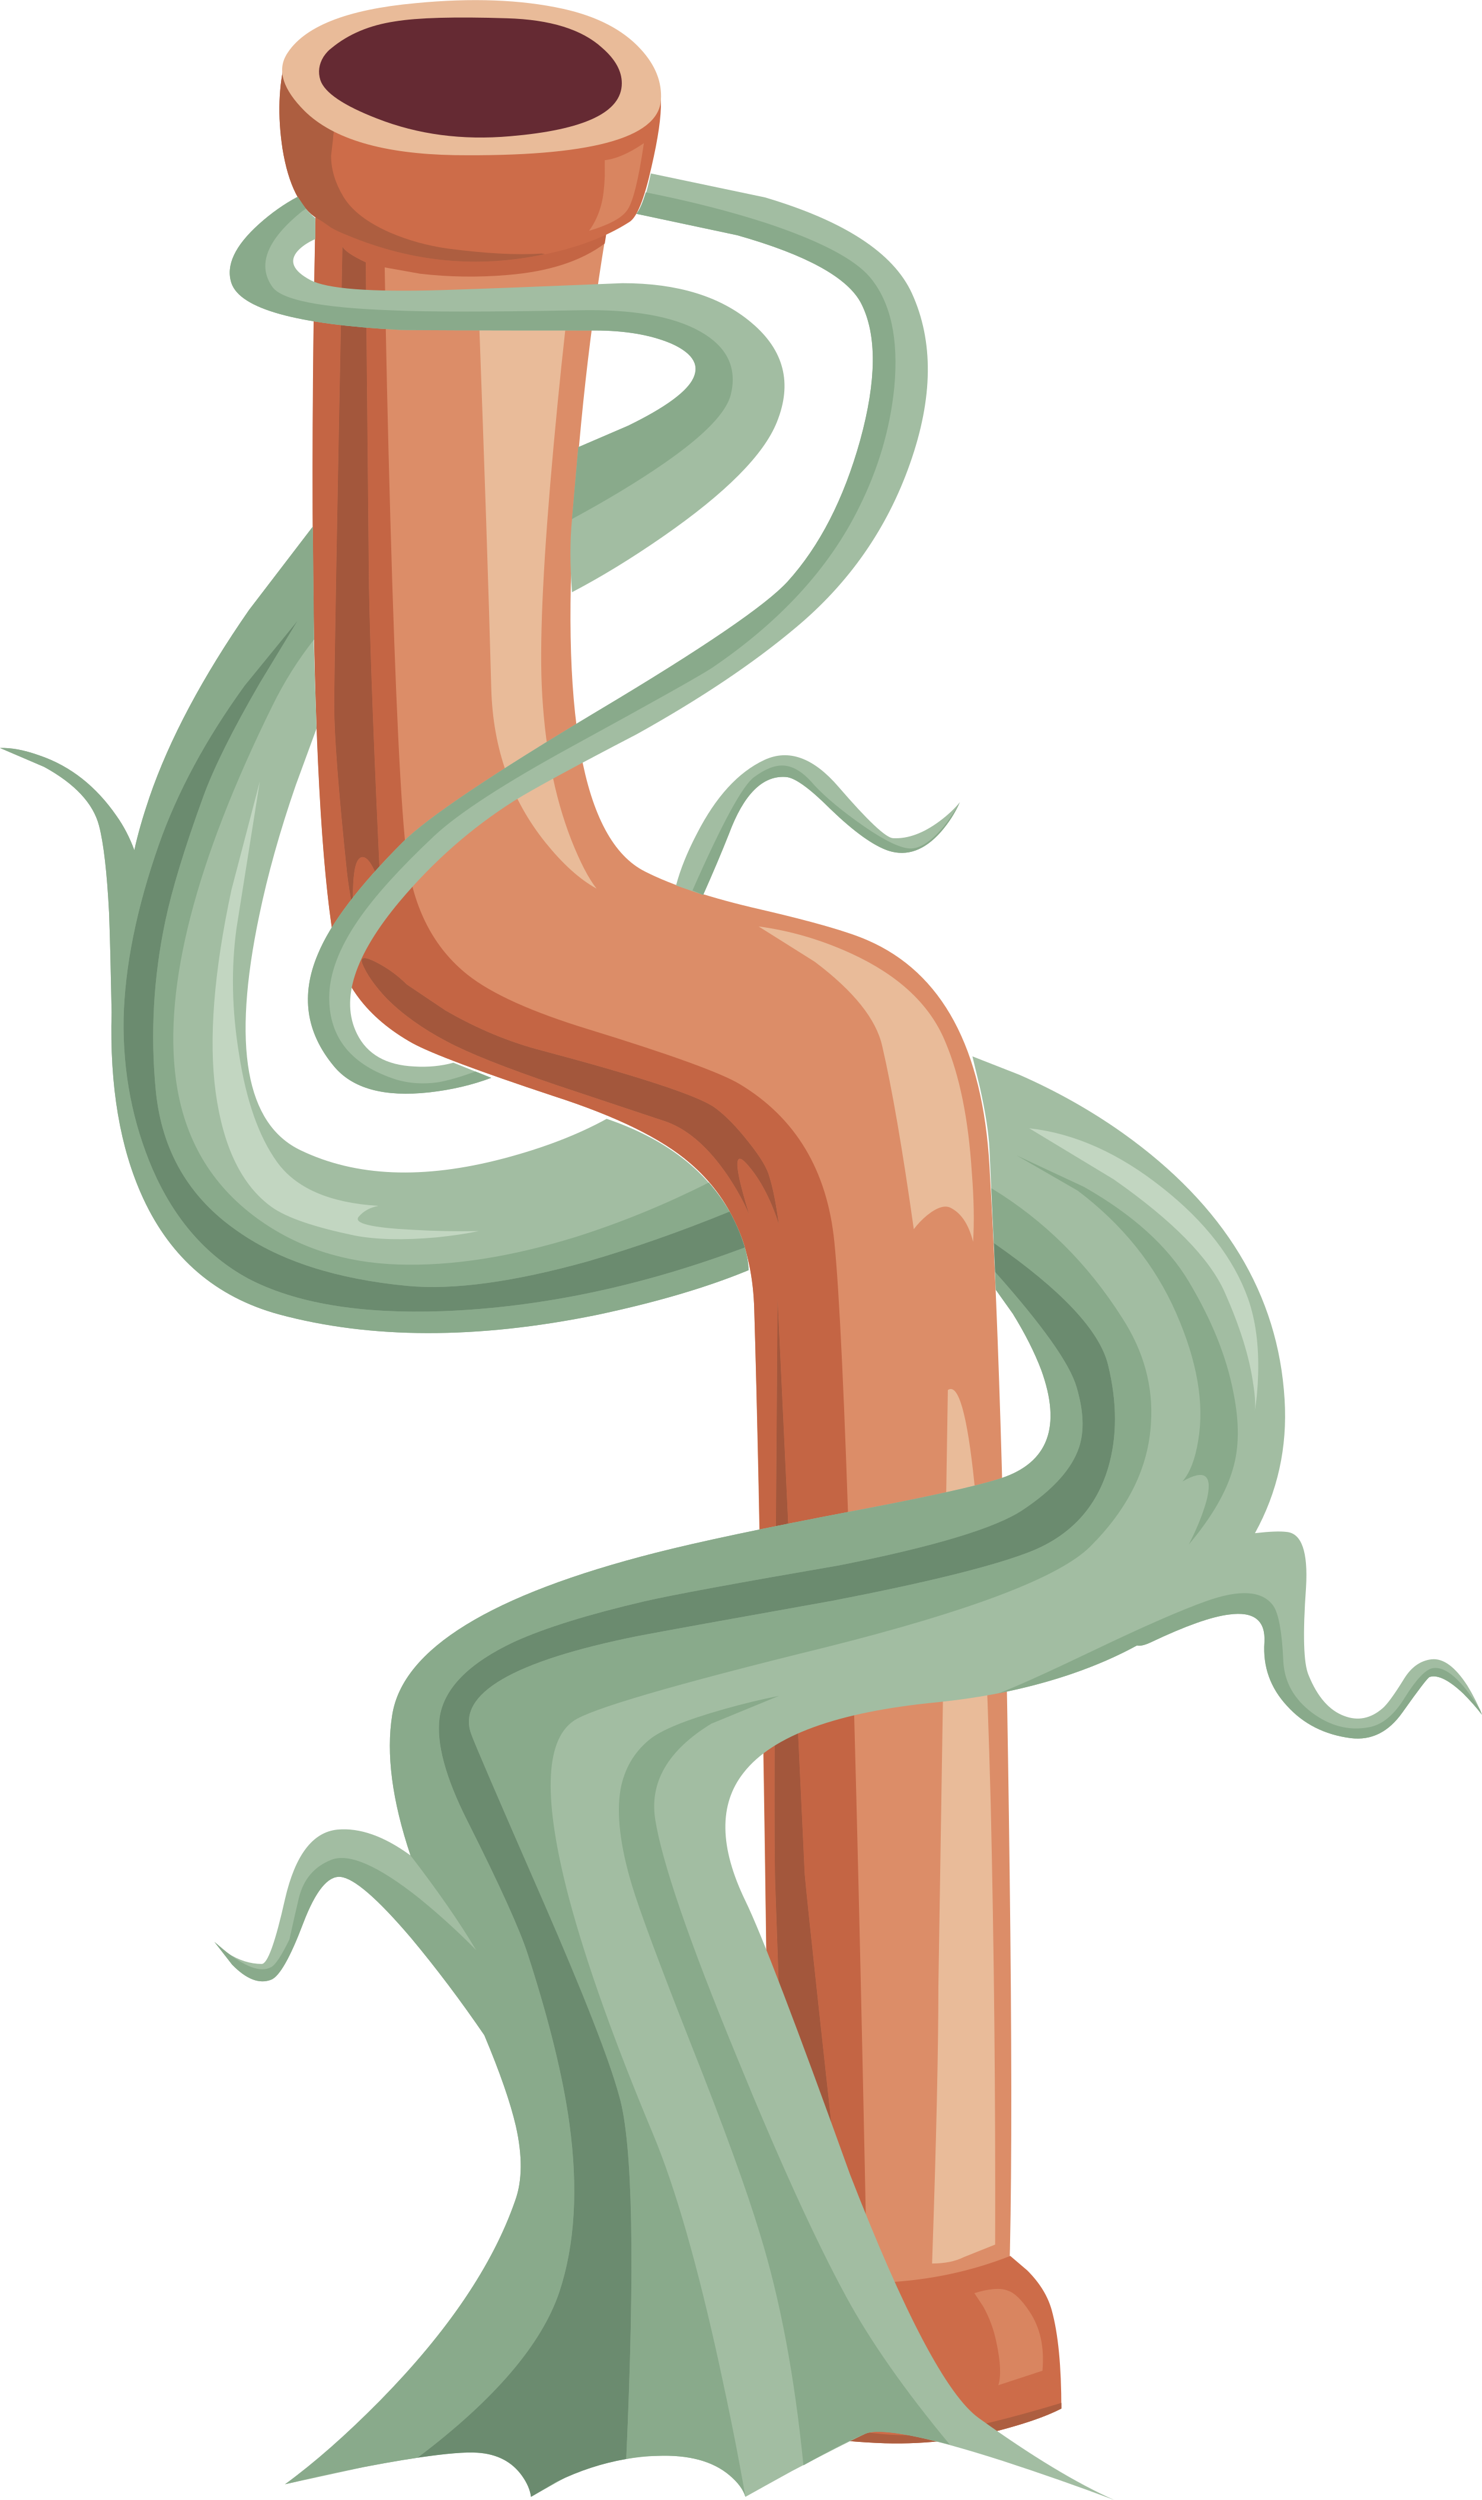 <?xml version="1.0" encoding="iso-8859-1"?>
<!-- Generator: Adobe Illustrator 15.1.0, SVG Export Plug-In . SVG Version: 6.00 Build 0)  -->
<!DOCTYPE svg PUBLIC "-//W3C//DTD SVG 1.1//EN" "http://www.w3.org/Graphics/SVG/1.1/DTD/svg11.dtd">
<svg version="1.1" id="buildings_1" xmlns="http://www.w3.org/2000/svg" xmlns:xlink="http://www.w3.org/1999/xlink" x="0px"
	 y="0px" width="117.5px" height="198.2px" viewBox="0 0 117.5 198.2" style="enable-background:new 0 0 117.5 198.2;"
	 xml:space="preserve">
<g>
	<g>
		<g>
			<path style="fill-rule:evenodd;clip-rule:evenodd;fill:#DC8D68;" d="M45.65,38.55c-1.333,17.867,0.5,28.05,5.5,30.55
				c2.167,1.1,5.217,2.1,9.15,3c4.167,0.967,7,1.783,8.5,2.45c5.9,2.567,9.117,8.534,9.65,17.9c0.767,13,1.3,31.684,1.6,56.05
				c0.334,26.134,0.033,39.667-0.899,40.6c-1.301,1.301-4.051,1.867-8.25,1.7c-4.7-0.233-7.95-1.684-9.75-4.35
				c-0.467-40.434-0.917-67.983-1.351-82.65c-0.133-4.933-1.833-8.8-5.1-11.6c-2.233-1.934-5.833-3.7-10.8-5.3
				c-5.933-1.967-9.667-3.367-11.2-4.2c-3.567-2-5.65-4.75-6.25-8.25c-1.1-6.667-1.65-19-1.65-37c0-9,0.117-17.333,0.35-25h24
				C47.483,20.883,46.317,29.583,45.65,38.55z"/>
			<g>
				<path style="fill-rule:evenodd;clip-rule:evenodd;fill:#C46544;" d="M61.65,102.95L61.5,123.35
					c-0.1,14.167-0.116,22.7-0.05,25.601l1,28.649l2.7,1.851c0.533,0.333,1.199,0.383,2,0.149c-2-18.1-3.117-28.433-3.351-31
					L61.65,102.95z M30.65,79.15c1.267,1.267,2.85,2.4,4.75,3.4c1.733,0.934,4.667,2.1,8.8,3.5c2.2,0.733,5.1,1.7,8.7,2.9
					c1.7,0.633,3.3,2.05,4.8,4.25c0.733,1.1,1.3,2.133,1.7,3.1c-0.301-0.966-0.551-1.867-0.75-2.7c-0.367-1.667-0.2-2.133,0.5-1.4
					c1.066,1.167,1.933,2.783,2.6,4.85c-0.233-1.667-0.483-2.917-0.75-3.75c-0.167-0.667-0.717-1.583-1.65-2.75
					c-0.966-1.233-1.866-2.15-2.7-2.75c-1.333-0.933-5.883-2.433-13.65-4.5c-2.6-0.667-5.167-1.733-7.7-3.2l-3.05-2.05
					c-0.7-0.7-1.5-1.283-2.4-1.75c-0.967-0.5-1.333-0.45-1.1,0.15C29.083,77.25,29.717,78.15,30.65,79.15z M29.25,46.45L29,20.8
					c-1.067-0.5-1.683-0.917-1.85-1.25c-0.433,21.934-0.65,34.067-0.65,36.4c0,2.333,0.333,6.7,1,13.1
					c0.1,0.934,0.267,1.983,0.5,3.15c-0.033-0.7-0.033-1.4,0-2.1c0.067-1.434,0.317-2.15,0.75-2.15s0.9,0.75,1.4,2.25
					C29.65,59.7,29.35,51.783,29.25,46.45z M48.45,16.1l-0.5,3.2c-1.867,1.4-4.434,2.233-7.7,2.5c-2.333,0.2-4.65,0.167-6.95-0.1
					l-2.8-0.5c0.1,6.3,0.25,12.966,0.45,20c0.4,14.1,0.833,23.017,1.3,26.75c0.533,4.1,2.15,7.216,4.85,9.35
					c1.9,1.5,5.083,2.934,9.55,4.3c6.5,2,10.5,3.45,12,4.35c4.433,2.667,6.933,6.833,7.5,12.5c0.8,7.833,1.666,35.333,2.6,82.5
					c-0.767,0.133-1.667,0.2-2.7,0.2c-2.066,0-3.733-0.317-5-0.95c-0.333-34.533-0.75-60-1.25-76.4c-0.133-4.933-1.833-8.8-5.1-11.6
					c-2.233-1.934-5.833-3.7-10.8-5.3c-5.933-1.967-9.667-3.367-11.2-4.2c-3.567-2-5.65-4.75-6.25-8.25
					c-0.967-5.8-1.517-15.983-1.65-30.55c-0.066-8.967,0.017-18.417,0.25-28.35l13.35,0.9L48.45,16.1z"/>
				<path style="fill-rule:evenodd;clip-rule:evenodd;fill:#C46544;" d="M27.15,19.55c0.167,0.333,0.783,0.75,1.85,1.25l0.25,25.65
					c0.1,5.333,0.4,13.25,0.9,23.75c-0.5-1.5-0.967-2.25-1.4-2.25S28.067,68.667,28,70.1c-0.033,0.7-0.033,1.4,0,2.1
					c-0.233-1.167-0.4-2.217-0.5-3.15c-0.667-6.4-1-10.767-1-13.1C26.5,53.617,26.717,41.483,27.15,19.55z"/>
				<path style="fill-rule:evenodd;clip-rule:evenodd;fill:#A3573C;" d="M27.15,19.55c0.167,0.333,0.783,0.75,1.85,1.25l0.25,25.65
					c0.1,5.333,0.4,13.25,0.9,23.75c-0.5-1.5-0.967-2.25-1.4-2.25S28.067,68.667,28,70.1c-0.033,0.7-0.033,1.4,0,2.1
					c-0.233-1.167-0.4-2.217-0.5-3.15c-0.667-6.4-1-10.767-1-13.1C26.5,53.617,26.717,41.483,27.15,19.55z"/>
				<path style="fill-rule:evenodd;clip-rule:evenodd;fill:#C46544;" d="M35.4,82.55c-1.9-1-3.483-2.133-4.75-3.4
					c-0.933-1-1.566-1.9-1.9-2.7c-0.233-0.6,0.133-0.65,1.1-0.15c0.9,0.467,1.7,1.05,2.4,1.75l3.05,2.05
					c2.534,1.467,5.1,2.533,7.7,3.2c7.767,2.067,12.317,3.567,13.65,4.5c0.833,0.6,1.734,1.517,2.7,2.75
					c0.934,1.167,1.483,2.083,1.65,2.75c0.267,0.833,0.517,2.083,0.75,3.75c-0.667-2.066-1.533-3.683-2.6-4.85
					c-0.7-0.733-0.867-0.267-0.5,1.4c0.199,0.833,0.449,1.733,0.75,2.7c-0.4-0.966-0.967-2-1.7-3.1c-1.5-2.2-3.1-3.617-4.8-4.25
					c-3.6-1.2-6.5-2.167-8.7-2.9C40.067,84.65,37.133,83.483,35.4,82.55z"/>
				<path style="fill-rule:evenodd;clip-rule:evenodd;fill:#A3573C;" d="M35.4,82.55c-1.9-1-3.483-2.133-4.75-3.4
					c-0.933-1-1.566-1.9-1.9-2.7c-0.233-0.6,0.133-0.65,1.1-0.15c0.9,0.467,1.7,1.05,2.4,1.75l3.05,2.05
					c2.534,1.467,5.1,2.533,7.7,3.2c7.767,2.067,12.317,3.567,13.65,4.5c0.833,0.6,1.734,1.517,2.7,2.75
					c0.934,1.167,1.483,2.083,1.65,2.75c0.267,0.833,0.517,2.083,0.75,3.75c-0.667-2.066-1.533-3.683-2.6-4.85
					c-0.7-0.733-0.867-0.267-0.5,1.4c0.199,0.833,0.449,1.733,0.75,2.7c-0.4-0.966-0.967-2-1.7-3.1c-1.5-2.2-3.1-3.617-4.8-4.25
					c-3.6-1.2-6.5-2.167-8.7-2.9C40.067,84.65,37.133,83.483,35.4,82.55z"/>
				<path style="fill-rule:evenodd;clip-rule:evenodd;fill:#C46544;" d="M61.5,123.35l0.15-20.399L63.8,148.6
					c0.233,2.567,1.351,12.9,3.351,31c-0.801,0.233-1.467,0.184-2-0.149l-2.7-1.851l-1-28.649
					C61.384,146.05,61.4,137.517,61.5,123.35z"/>
				<path style="fill-rule:evenodd;clip-rule:evenodd;fill:#A3573C;" d="M61.5,123.35l0.15-20.399L63.8,148.6
					c0.233,2.567,1.351,12.9,3.351,31c-0.801,0.233-1.467,0.184-2-0.149l-2.7-1.851l-1-28.649
					C61.384,146.05,61.4,137.517,61.5,123.35z"/>
				<path style="fill-rule:evenodd;clip-rule:evenodd;fill:#E9BB99;" d="M45.15,23.3c-0.433,3.6-0.85,7.583-1.25,11.95
					c-0.8,8.733-1.117,15.083-0.95,19.05c0.2,4.7,0.983,8.8,2.35,12.3c0.7,1.767,1.367,3.05,2,3.85
					c-1.333-0.733-2.683-1.95-4.05-3.65c-2.733-3.4-4.167-7.466-4.3-12.2c-0.2-7.533-0.534-17.583-1-30.15
					c1.966,0.633,3.75,0.633,5.35,0C44.133,24.117,44.75,23.733,45.15,23.3z"/>
				<path style="fill-rule:evenodd;clip-rule:evenodd;fill:#E9BB99;" d="M75.45,95.8c-0.467-0.3-1.117-0.117-1.95,0.55
					c-0.4,0.333-0.75,0.7-1.05,1.1c-0.9-6.367-1.733-11.2-2.5-14.5c-0.467-2.133-2.25-4.367-5.351-6.7l-4.449-2.8
					c2.5,0.333,4.949,1.05,7.35,2.15c3.767,1.733,6.25,4.066,7.45,7c1.133,2.667,1.833,6.117,2.1,10.35
					c0.167,2.1,0.2,3.933,0.101,5.5C76.816,97.117,76.25,96.233,75.45,95.8z"/>
				<path style="fill-rule:evenodd;clip-rule:evenodd;fill:#E9BB99;" d="M75.15,110.2c1.666-1.134,2.8,9.816,3.399,32.85
					c0.267,11.533,0.384,23.167,0.351,34.9l-2.5,1c-0.667,0.333-1.5,0.5-2.5,0.5c0.333-9.667,0.5-17,0.5-22L75.15,110.2z"/>
			</g>
		</g>
		<path style="fill-rule:evenodd;clip-rule:evenodd;fill:#CD6C49;" d="M42.3,2.55c3.733,0.6,5.95,1.017,6.65,1.25
			c2.233,0.833,3.383,2.25,3.45,4.25c0.033,1.167-0.217,2.9-0.75,5.2c-0.566,2.533-1.15,3.983-1.75,4.35
			c-2.033,1.3-4.6,2.217-7.7,2.75c-4.9,0.867-9.75,0.316-14.55-1.65c-0.6-0.233-1.066-0.45-1.4-0.65
			c-0.367-0.267-0.717-0.5-1.05-0.7c-1.4-0.833-2.333-2.684-2.8-5.55c-0.4-2.633-0.316-5.033,0.25-7.2
			c0.233-0.833,2.567-1.517,7-2.05C34.35,1.95,38.567,1.95,42.3,2.55z"/>
		<path style="fill-rule:evenodd;clip-rule:evenodd;fill:#CD6C49;" d="M55.65,190.7c0.333-3.334,0.667-5.75,1-7.25
			c0.2-0.934,1-2,2.4-3.2l2-1.55l2.601,1.2c2.133,0.8,4.3,1.149,6.5,1.05c3.5-0.167,6.816-0.867,9.949-2.101L81.45,180
			c1,1,1.649,2.066,1.95,3.2c0.5,1.833,0.75,4.416,0.75,7.75c-0.967,0.5-2.267,0.983-3.9,1.45c-3.3,0.966-6.667,1.399-10.1,1.3
			c-3.867-0.134-7.434-0.667-10.7-1.601L55.65,190.7z"/>
		<g>
			<path style="fill-rule:evenodd;clip-rule:evenodd;fill:#AD5E40;" d="M59.45,192.1l-3.8-1.399c0.333-3.334,0.667-5.75,1-7.25
				c0.2-0.934,1-2,2.4-3.2l2-1.55l2.15,1.05c1.833,0.733,3.684,1.134,5.55,1.2l-2.15,1.55c-1.5,1.267-2.316,2.417-2.449,3.45
				c-0.267,1.666-0.483,3.616-0.65,5.85l3.1,0.7c2.367,0.434,4.334,0.616,5.9,0.55c2.333-0.066,6.217-0.916,11.65-2.55v0.45
				c-0.967,0.5-2.267,0.983-3.9,1.45c-3.3,0.966-6.667,1.399-10.1,1.3C66.283,193.566,62.717,193.033,59.45,192.1z M59.5,182.8
				c-0.833,1-1.333,2.884-1.5,5.65l3.9,1.35c0-1.666,0.199-3.2,0.6-4.6c0.267-0.9,0.767-1.717,1.5-2.45l1-0.8
				c-0.634,0.133-1.366,0.066-2.2-0.2l-1.05-0.45c-0.167,0-0.384,0.066-0.65,0.2C60.566,181.733,60.033,182.167,59.5,182.8z"/>
			<path style="fill-rule:evenodd;clip-rule:evenodd;fill:#D98560;" d="M79.15,189.1c0.233-0.699,0.183-1.833-0.15-3.399
				c-0.2-1-0.55-1.95-1.05-2.851l-0.7-1.05c1.2-0.366,2.083-0.434,2.65-0.2c0.533,0.167,1.116,0.733,1.75,1.7
				c0.833,1.267,1.166,2.816,1,4.65L79.15,189.1z"/>
			<path style="fill-rule:evenodd;clip-rule:evenodd;fill:#7F4A34;" d="M58,188.45c0.167-2.767,0.667-4.65,1.5-5.65
				c0.533-0.633,1.066-1.066,1.6-1.3c0.267-0.134,0.483-0.2,0.65-0.2l1.05,0.45c0.834,0.267,1.566,0.333,2.2,0.2l-1,0.8
				c-0.733,0.733-1.233,1.55-1.5,2.45c-0.4,1.399-0.6,2.934-0.6,4.6L58,188.45z"/>
		</g>
		<path style="fill-rule:evenodd;clip-rule:evenodd;fill:#D98560;" d="M47.95,12.7c0.9-0.1,1.933-0.55,3.1-1.35
			c-0.433,2.967-0.883,4.75-1.35,5.35c-0.434,0.6-1.434,1.133-3,1.6c0.466-0.633,0.8-1.367,1-2.2c0.133-0.533,0.216-1.25,0.25-2.15
			V12.7z"/>
		<g>
			<path style="fill-rule:evenodd;clip-rule:evenodd;fill:#AD5E40;" d="M42.95,20.1l0.25,0.05c-5.267,1.133-10.45,0.65-15.55-1.45
				c-0.6-0.233-1.066-0.45-1.4-0.65c-0.367-0.267-0.717-0.5-1.05-0.7c-1.4-0.833-2.333-2.684-2.8-5.55
				c-0.4-2.633-0.316-5.033,0.25-7.2c0-0.067,0.067-0.167,0.2-0.3l5.05,4.5c-0.233,0.034-0.483,0.167-0.75,0.4
				c-0.467,0.4-0.717,1.017-0.75,1.85l-0.15,1.3c0,1.066,0.317,2.133,0.95,3.2c0.667,1.133,1.917,2.1,3.75,2.9
				c1.4,0.6,2.9,1.017,4.5,1.25C38.483,20.1,40.983,20.233,42.95,20.1z"/>
		</g>
		<path style="fill-rule:evenodd;clip-rule:evenodd;fill:#E9BB99;" d="M44.65,0.7c2.7,0.6,4.75,1.667,6.15,3.2
			c1.167,1.267,1.7,2.617,1.6,4.05c-0.233,3.033-5.683,4.483-16.35,4.35c-5.667-0.1-9.633-1.267-11.9-3.5
			c-1.7-1.7-2.183-3.183-1.45-4.45c1.333-2.233,4.75-3.6,10.25-4.1C37.417-0.183,41.317-0.033,44.65,0.7z"/>
		<path style="fill-rule:evenodd;clip-rule:evenodd;fill:#652A33;" d="M47.75,3.8c1.033,0.9,1.55,1.833,1.55,2.8
			c0,2.3-2.95,3.7-8.85,4.2c-3.8,0.333-7.317-0.133-10.55-1.4c-2.667-1.033-4.167-2.05-4.5-3.05c-0.2-0.633-0.117-1.25,0.25-1.85
			c0.2-0.3,0.417-0.533,0.65-0.7c1.333-1.1,3-1.8,5-2.1c1.8-0.3,4.767-0.383,8.9-0.25C43.633,1.55,46.15,2.333,47.75,3.8z"/>
	</g>
	<path style="fill-rule:evenodd;clip-rule:evenodd;fill:#A2BDA2;" d="M19.75,48.35l5.05-6.6l0.05,6.2c-0.033,1,0.05,4.267,0.25,9.8
		l-1.65,4.5c-1.267,3.667-2.233,7.117-2.9,10.35c-2.167,10.333-1.066,16.533,3.3,18.6c4.367,2.1,9.717,2.316,16.05,0.65
		c3.167-0.833,5.9-1.883,8.2-3.15c4.6,1.566,7.85,4.033,9.75,7.4c0.966,1.7,1.466,3.233,1.5,4.6c-3.3,1.366-7.316,2.55-12.05,3.55
		c-9.5,1.934-17.9,1.917-25.2-0.05c-4.967-1.367-8.55-4.434-10.75-9.2c-1.833-3.967-2.667-8.883-2.5-14.75
		c-0.067-3.433-0.133-6.05-0.2-7.85c-0.167-3.233-0.433-5.55-0.8-6.95c-0.467-1.767-1.917-3.317-4.35-4.65L0,59.3
		c0.9-0.033,1.95,0.167,3.15,0.6c2.434,0.833,4.467,2.434,6.1,4.8c0.567,0.8,1.033,1.7,1.4,2.7c0.267-1.233,0.667-2.633,1.2-4.2
		C13.417,58.633,16.05,53.683,19.75,48.35z"/>
	<path style="fill-rule:evenodd;clip-rule:evenodd;fill:#A2BDA2;" d="M78.45,91.1c-0.066-1.3-0.316-2.917-0.75-4.85l-0.601-2.5
		l3.7,1.45c2.967,1.3,5.717,2.85,8.25,4.65c8.033,5.733,12.3,12.766,12.8,21.1c0.233,3.8-0.55,7.333-2.35,10.6
		c1.134-0.133,1.967-0.166,2.5-0.1c1.2,0.1,1.717,1.566,1.55,4.399c-0.267,3.7-0.2,6.017,0.2,6.95c0.7,1.733,1.65,2.816,2.85,3.25
		c1.067,0.4,2.067,0.2,3-0.6c0.367-0.3,0.95-1.101,1.75-2.4c0.567-0.899,1.284-1.399,2.15-1.5c0.934-0.1,1.884,0.601,2.85,2.101
		c0.467,0.767,0.851,1.533,1.15,2.3c-0.434-0.566-0.934-1.134-1.5-1.7c-1.134-1.066-2.017-1.5-2.65-1.3
		c-0.133,0.033-0.85,0.967-2.149,2.8c-1.101,1.566-2.467,2.25-4.101,2.05c-2.066-0.267-3.75-1.116-5.05-2.55
		c-1.333-1.434-1.934-3.116-1.8-5.05c0.1-1.733-0.833-2.467-2.8-2.2c-1.4,0.167-3.467,0.9-6.2,2.2c-0.5,0.233-0.866,0.316-1.1,0.25
		c-4.367,2.366-9.634,3.866-15.801,4.5c-7.966,0.767-13.1,2.633-15.399,5.6c-1.967,2.5-1.917,5.884,0.149,10.15
		c1.267,2.6,4.034,9.833,8.301,21.7c4.3,11.066,7.699,17.5,10.199,19.3c4.167,3,7.75,5.166,10.75,6.5
		c-2.833-1.066-5.783-2.101-8.85-3.101c-6.134-1.966-9.767-2.683-10.9-2.149c-1.133,0.533-3.066,1.517-5.8,2.95
		c-1.333,0.733-2.566,1.416-3.7,2.05c-0.166-0.566-0.583-1.134-1.25-1.7c-1.333-1.134-3.25-1.65-5.75-1.55
		c-2.5,0.1-4.917,0.666-7.25,1.7l-2.75,1.55c-0.067-0.533-0.3-1.084-0.7-1.65c-0.8-1.133-1.983-1.75-3.55-1.85
		c-1.567-0.101-4.583,0.283-9.05,1.149l-6.2,1.351c2.333-1.7,4.85-3.917,7.55-6.65c5.367-5.467,8.934-10.75,10.7-15.85
		c0.566-1.566,0.583-3.533,0.05-5.9c-0.433-1.866-1.267-4.267-2.5-7.2c-1.867-2.733-3.8-5.3-5.8-7.699
		c-2.667-3.134-4.533-4.75-5.6-4.851c-1-0.1-1.983,1.117-2.95,3.65c-1.033,2.733-1.883,4.233-2.55,4.5
		c-0.933,0.366-1.967-0.033-3.1-1.2l-1.4-1.8l1.05,0.899c0.9,0.567,1.8,0.851,2.7,0.851c0.467,0,1.083-1.717,1.85-5.15
		c0.8-3.467,2.183-5.3,4.15-5.5c1.767-0.166,3.7,0.517,5.8,2.05c-1.466-4.366-1.95-8.083-1.45-11.149
		c0.833-5.233,7.8-9.517,20.9-12.851c3.4-0.866,8.6-1.966,15.6-3.3c6-1.133,9.917-2,11.75-2.6c3.767-1.233,4.834-4.101,3.2-8.601
		c-0.533-1.399-1.283-2.883-2.25-4.449l-1.35-1.9L78.45,91.1z"/>
	<g>
		<path style="fill-rule:evenodd;clip-rule:evenodd;fill:#A2BDA2;" d="M45.85,35.45l3.95-1.7c2.733-1.333,4.417-2.517,5.05-3.55
			c0.7-1.167,0.167-2.15-1.6-2.95c-1.633-0.7-3.683-1.05-6.15-1.05c-9.567,0-14.717-0.017-15.45-0.05
			c-8.167-0.433-12.6-1.667-13.3-3.7c-0.467-1.4,0.267-2.967,2.2-4.7c0.967-0.867,1.983-1.583,3.05-2.15l0.35,0.55
			c0.3,0.434,0.65,0.817,1.05,1.15v1.65c-0.6,0.267-1.067,0.583-1.4,0.95c-0.7,0.8-0.367,1.567,1,2.3c1.3,0.7,4.767,0.966,10.4,0.8
			c3.167-0.1,7.95-0.283,14.35-0.55c4.367,0,7.783,1.05,10.25,3.15c2.567,2.167,3.233,4.783,2,7.85c-1.033,2.6-4.05,5.633-9.05,9.1
			c-2.5,1.733-4.9,3.2-7.2,4.4c-0.167-2.167-0.167-4.083,0-5.75L45.85,35.45z"/>
		<g>
			<path style="fill-rule:evenodd;clip-rule:evenodd;fill:#89AA8B;" d="M53.25,27.25c-1.633-0.7-3.683-1.05-6.15-1.05
				c-9.567,0-14.717-0.017-15.45-0.05c-8.167-0.433-12.6-1.667-13.3-3.7c-0.467-1.4,0.267-2.967,2.2-4.7
				c0.967-0.867,1.983-1.583,3.05-2.15l0.65,0.95l-0.3,0.2c-2.8,2.267-3.583,4.267-2.35,6c0.733,1.033,3.867,1.65,9.4,1.85
				c2.8,0.133,7.733,0.133,14.8,0c4.333-0.1,7.583,0.467,9.75,1.7c2.1,1.2,2.9,2.85,2.4,4.95c-0.333,1.433-2.083,3.25-5.25,5.45
				c-2.067,1.433-4.517,2.917-7.35,4.45l0.5-5.7l3.95-1.7c2.733-1.333,4.417-2.517,5.05-3.55C55.55,29.033,55.017,28.05,53.25,27.25
				z"/>
		</g>
	</g>
	<g>
		<path style="fill-rule:evenodd;clip-rule:evenodd;fill:#A2BDA2;" d="M51.6,13.75l9.05,1.9c6.3,1.867,10.183,4.4,11.649,7.6
			c1.733,3.8,1.684,8.3-0.149,13.5c-1.801,5.133-4.817,9.467-9.051,13c-3.366,2.833-7.566,5.65-12.6,8.45
			c-5,2.6-8.25,4.367-9.75,5.3c-3.367,2.133-6.383,4.783-9.05,7.95c-3.6,4.3-4.733,7.8-3.4,10.5c0.8,1.633,2.317,2.5,4.55,2.6
			c1.1,0.067,2.133-0.033,3.1-0.3l3,1.2c-1.5,0.566-3.133,0.95-4.9,1.15c-3.6,0.4-6.133-0.3-7.6-2.1
			c-2.2-2.667-2.617-5.617-1.25-8.85c1-2.433,3.25-5.4,6.75-8.9c1.9-1.9,7.083-5.383,15.55-10.45
			c8.267-4.933,13.25-8.333,14.95-10.2c2.533-2.8,4.45-6.533,5.75-11.2c1.3-4.733,1.333-8.333,0.1-10.8
			c-1.033-2.067-4.316-3.883-9.85-5.45l-8-1.7C50.883,16.483,51.267,15.417,51.6,13.75z"/>
		<g>
			<path style="fill-rule:evenodd;clip-rule:evenodd;fill:#89AA8B;" d="M60.8,17.7c4.2,1.4,6.917,2.816,8.15,4.25
				c1.666,1.966,2.316,4.9,1.95,8.8c-0.334,3.267-1.267,6.433-2.801,9.5c-2.366,4.8-6.25,9.033-11.649,12.7
				c-0.967,0.633-4.65,2.7-11.05,6.2c-5.367,2.934-9.017,5.3-10.95,7.1c-2.733,2.567-4.75,4.8-6.05,6.7
				c-1.533,2.233-2.3,4.283-2.3,6.15c0,3.2,1.783,5.367,5.35,6.5c1.033,0.3,2.133,0.367,3.3,0.2c0.767-0.133,1.75-0.417,2.95-0.85
				l1.25,0.5c-1.5,0.566-3.133,0.95-4.9,1.15c-3.6,0.4-6.133-0.3-7.6-2.1c-2.2-2.667-2.617-5.617-1.25-8.85
				c1-2.433,3.25-5.4,6.75-8.9c1.9-1.9,7.083-5.383,15.55-10.45c8.267-4.933,13.25-8.333,14.95-10.2c2.533-2.8,4.45-6.533,5.75-11.2
				c1.3-4.733,1.333-8.333,0.1-10.8c-1.033-2.067-4.316-3.883-9.85-5.45l-8-1.7c0.233-0.267,0.483-0.833,0.75-1.7
				C54.733,15.95,57.933,16.767,60.8,17.7z"/>
		</g>
	</g>
	<g>
		<path style="fill-rule:evenodd;clip-rule:evenodd;fill:#89AA8B;" d="M19.75,48.35l5.05-6.6l0.1,8.95
			c-1.267,1.6-2.367,3.35-3.3,5.25c-6.1,12.367-8.65,22.25-7.65,29.65c0.633,4.667,2.783,8.333,6.45,11
			c3.167,2.3,6.9,3.516,11.2,3.65c4.233,0.134,8.933-0.6,14.1-2.2c3.566-1.133,7.066-2.566,10.5-4.3c0.633,0.733,1.183,1.5,1.65,2.3
			c-3.833,1.567-7.583,2.883-11.25,3.95c-5.867,1.634-10.617,2.283-14.25,1.95c-5.633-0.533-10.117-1.967-13.45-4.3
			c-3.9-2.667-6.083-6.4-6.55-11.2c-0.434-4.5-0.184-8.967,0.75-13.4c0.533-2.533,1.533-5.816,3-9.85
			c0.833-2.3,2.333-5.317,4.5-9.05l3-4.95l-4.2,5.15c-3.066,4.233-5.333,8.433-6.8,12.6c-1.767,5.033-2.7,9.633-2.8,13.8
			c-0.066,4.233,0.7,8.217,2.3,11.95c1.733,3.966,4.25,6.85,7.55,8.649c3.733,1.967,8.883,2.834,15.45,2.601
			c7.8-0.3,15.783-1.983,23.95-5.05c0.2,0.733,0.3,1.333,0.3,1.8c-3.3,1.366-7.316,2.55-12.05,3.55c-9.5,1.934-17.9,1.917-25.2-0.05
			c-4.967-1.367-8.55-4.434-10.75-9.2c-1.833-3.967-2.667-8.883-2.5-14.75c-0.067-3.433-0.133-6.05-0.2-7.85
			c-0.167-3.233-0.433-5.55-0.8-6.95c-0.467-1.767-1.917-3.317-4.35-4.65L0,59.3c0.9-0.033,1.95,0.167,3.15,0.6
			c2.434,0.833,4.467,2.434,6.1,4.8c0.567,0.8,1.033,1.7,1.4,2.7c0.267-1.233,0.667-2.633,1.2-4.2
			C13.417,58.633,16.05,53.683,19.75,48.35z"/>
		<path style="fill-rule:evenodd;clip-rule:evenodd;fill:#6B8B6F;" d="M12.1,92.7c-1.6-3.733-2.367-7.717-2.3-11.95
			c0.1-4.167,1.034-8.767,2.8-13.8c1.467-4.167,3.733-8.367,6.8-12.6l4.2-5.15l-3,4.95c-2.167,3.733-3.667,6.75-4.5,9.05
			c-1.467,4.033-2.467,7.316-3,9.85c-0.934,4.434-1.184,8.9-0.75,13.4c0.467,4.8,2.65,8.533,6.55,11.2
			c3.333,2.333,7.817,3.767,13.45,4.3c3.633,0.333,8.383-0.316,14.25-1.95c3.667-1.067,7.417-2.383,11.25-3.95
			c0.5,0.9,0.9,1.85,1.2,2.85c-8.167,3.067-16.15,4.75-23.95,5.05c-6.567,0.233-11.717-0.634-15.45-2.601
			C16.35,99.55,13.833,96.667,12.1,92.7z"/>
		<path style="fill-rule:evenodd;clip-rule:evenodd;fill:#C2D6C1;" d="M21.95,92.1c1.5,2.1,4.183,3.267,8.05,3.5
			c-0.667,0.133-1.183,0.417-1.55,0.85c-0.467,0.533,0.966,0.883,4.3,1.05c1.7,0.1,3.433,0.133,5.2,0.1
			c-0.934,0.2-2.05,0.367-3.35,0.5c-2.6,0.233-4.767,0.183-6.5-0.15c-3.2-0.667-5.383-1.417-6.55-2.25
			c-2.367-1.7-3.85-4.733-4.45-9.1c-0.567-4.167-0.15-9.517,1.25-16.05l2.25-8.6L18.75,73.6c-0.433,3.167-0.367,6.483,0.2,9.95
			C19.517,87.25,20.517,90.1,21.95,92.1z"/>
	</g>
	<g>
		<path style="fill-rule:evenodd;clip-rule:evenodd;fill:#89AA8B;" d="M52,123.1c3.4-0.866,8.6-1.966,15.6-3.3
			c6-1.133,9.917-2,11.75-2.6c3.767-1.233,4.834-4.101,3.2-8.601c-0.533-1.399-1.283-2.883-2.25-4.449l-1.35-1.9l-0.05-1.4
			c3.767,4.233,5.916,7.267,6.449,9.101c0.567,1.899,0.634,3.5,0.2,4.8c-0.566,1.7-2.05,3.35-4.45,4.95
			c-2.133,1.434-6.983,2.899-14.55,4.399c-8.133,1.4-13.283,2.351-15.45,2.851c-4.434,1.033-7.867,2.1-10.3,3.2
			c-3.633,1.699-5.617,3.716-5.95,6.05c-0.267,2,0.467,4.717,2.2,8.149c2.567,5.101,4.167,8.634,4.8,10.601
			c1.7,5.267,2.8,9.75,3.3,13.45c0.7,5.133,0.434,9.566-0.8,13.3c-1.4,4.166-5.15,8.55-11.25,13.149
			c-3.133,0.467-6.633,1.167-10.5,2.101c2.333-1.7,4.85-3.917,7.55-6.65c5.367-5.467,8.934-10.75,10.7-15.85
			c0.566-1.566,0.583-3.533,0.05-5.9c-0.433-1.866-1.267-4.267-2.5-7.2c-1.867-2.733-3.8-5.3-5.8-7.699
			c-2.667-3.134-4.533-4.75-5.6-4.851c-1-0.1-1.983,1.117-2.95,3.65c-1.033,2.733-1.883,4.233-2.55,4.5
			c-0.933,0.366-1.967-0.033-3.1-1.2l-1.4-1.8l0.65,0.55c1.733,1.434,3.017,1.917,3.85,1.45c0.333-0.167,0.817-0.9,1.45-2.2
			c0.3-1.366,0.55-2.467,0.75-3.3c0.367-1.467,1.216-2.467,2.55-3c1.4-0.566,3.733,0.45,7,3.05c1.633,1.333,3.133,2.7,4.5,4.1
			c-1.333-2.233-3.067-4.733-5.2-7.5c-1.466-4.366-1.95-8.083-1.45-11.149C31.933,130.717,38.9,126.434,52,123.1z"/>
		<path style="fill-rule:evenodd;clip-rule:evenodd;fill:#89AA8B;" d="M78.8,98.55l-0.2-4.35c4.167,2.533,7.617,5.95,10.351,10.25
			c1.733,2.666,2.5,5.467,2.3,8.399c-0.2,3.5-1.8,6.75-4.8,9.75c-2.434,2.434-9.434,5.101-21,8c-12.067,2.967-18.733,4.917-20,5.851
			c-2.267,1.6-2.383,6.267-0.35,14c1.367,5.133,3.6,11.399,6.7,18.8c1.733,4.167,3.467,10.2,5.2,18.1
			c0.867,3.967,1.566,7.5,2.1,10.601c-0.166-0.566-0.583-1.134-1.25-1.7c-1.333-1.134-3.25-1.65-5.75-1.55
			c-0.8,0-1.617,0.083-2.45,0.25c0.7-15.467,0.517-25.05-0.55-28.75c-0.767-2.834-2.783-8-6.05-15.5c-3.6-8.233-5.5-12.65-5.7-13.25
			c-1.133-3.167,3.283-5.75,13.25-7.75c2.1-0.4,7.25-1.334,15.45-2.8c7.733-1.5,13-2.817,15.8-3.95c3.067-1.267,5.067-3.45,6-6.55
			c0.733-2.467,0.733-5.2,0-8.2C87.184,105.5,84.167,102.283,78.8,98.55z"/>
		<path style="fill-rule:evenodd;clip-rule:evenodd;fill:#89AA8B;" d="M100.25,130.2c0.1-1.733-0.833-2.467-2.8-2.2
			c-1.4,0.167-3.467,0.9-6.2,2.2c-0.5,0.233-0.866,0.316-1.1,0.25c-3.034,1.666-6.7,2.934-11,3.8c1.199-0.434,3.75-1.583,7.649-3.45
			c3.9-1.866,6.834-3.149,8.8-3.85c2.7-0.967,4.483-0.851,5.351,0.35c0.434,0.634,0.7,2.117,0.8,4.45
			c0.1,1.634,0.866,2.983,2.3,4.05c1.4,1.033,2.867,1.417,4.4,1.15c1.1-0.167,2.083-0.967,2.95-2.4c0.899-1.434,1.633-2.2,2.199-2.3
			c1.034-0.167,2.284,0.934,3.75,3.3l0.15,0.4c-0.434-0.566-0.934-1.134-1.5-1.7c-1.134-1.066-2.017-1.5-2.65-1.3
			c-0.133,0.033-0.85,0.967-2.149,2.8c-1.101,1.566-2.467,2.25-4.101,2.05c-2.066-0.267-3.75-1.116-5.05-2.55
			C100.717,133.816,100.116,132.134,100.25,130.2z"/>
		<path style="fill-rule:evenodd;clip-rule:evenodd;fill:#89AA8B;" d="M49.2,141.85c0.3-1.6,1.05-2.899,2.25-3.899
			c0.9-0.767,2.883-1.584,5.95-2.45c1.534-0.434,2.984-0.783,4.35-1.05l-5.35,2.2c-3.433,2.1-4.917,4.633-4.45,7.6
			c0.533,3.366,2.667,9.583,6.399,18.65c3.4,8.333,6.317,14.733,8.75,19.199c1.9,3.5,4.634,7.4,8.2,11.7
			c-3.666-0.934-5.899-1.217-6.7-0.85c-1.066,0.434-2.699,1.267-4.899,2.5c-0.7-7.066-1.851-13.184-3.45-18.351
			c-1.066-3.533-2.883-8.533-5.45-15c-2.533-6.433-4.1-10.649-4.7-12.649C49.167,146.35,48.867,143.816,49.2,141.85z"/>
		<path style="fill-rule:evenodd;clip-rule:evenodd;fill:#89AA8B;" d="M93.75,117.45c0.6-0.7,1.017-1.783,1.25-3.25
			c0.5-2.934-0.083-6.3-1.75-10.101c-1.667-3.8-4.267-7.033-7.8-9.7L80.6,91.6l5.351,2.5c3.866,2.2,6.633,4.7,8.3,7.5
			c1.833,3.067,3.017,6.017,3.55,8.851c0.467,2.333,0.45,4.333-0.05,6c-0.533,1.866-1.7,3.866-3.5,6c0.634-1.233,1.1-2.384,1.4-3.45
			C96.184,116.934,95.55,116.417,93.75,117.45z"/>
		<path style="fill-rule:evenodd;clip-rule:evenodd;fill:#6B8B6F;" d="M40.8,130.15c2.434-1.101,5.867-2.167,10.3-3.2
			c2.167-0.5,7.317-1.45,15.45-2.851c7.566-1.5,12.417-2.966,14.55-4.399c2.4-1.601,3.884-3.25,4.45-4.95
			c0.434-1.3,0.367-2.9-0.2-4.8c-0.533-1.834-2.683-4.867-6.449-9.101l-0.101-2.3c5.367,3.733,8.384,6.95,9.05,9.65
			c0.733,3,0.733,5.733,0,8.2c-0.933,3.1-2.933,5.283-6,6.55c-2.8,1.133-8.066,2.45-15.8,3.95c-8.2,1.466-13.35,2.399-15.45,2.8
			c-9.967,2-14.383,4.583-13.25,7.75c0.2,0.6,2.1,5.017,5.7,13.25c3.267,7.5,5.284,12.666,6.05,15.5
			c1.066,3.7,1.25,13.283,0.55,28.75c-1.9,0.333-3.733,0.934-5.5,1.8l-2.05,1.2c-0.067-0.533-0.3-1.084-0.7-1.65
			c-0.8-1.133-1.983-1.75-3.55-1.85c-0.9-0.066-2.483,0.066-4.75,0.399c6.1-4.6,9.85-8.983,11.25-13.149
			c1.233-3.733,1.5-8.167,0.8-13.3c-0.5-3.7-1.6-8.184-3.3-13.45c-0.633-1.967-2.233-5.5-4.8-10.601
			c-1.733-3.433-2.466-6.149-2.2-8.149C35.183,133.866,37.167,131.85,40.8,130.15z"/>
		<path style="fill-rule:evenodd;clip-rule:evenodd;fill:#C2D6C1;" d="M88.3,93.5l-6.7-4.05c3.601,0.4,7.134,1.983,10.601,4.75
			c3.366,2.667,5.616,5.583,6.75,8.75c0.6,1.7,0.866,3.7,0.8,6c-0.032,1.133-0.124,2.108-0.275,2.925
			c0.076-0.498,0.034-1.24-0.125-2.225c-0.3-2.101-1.05-4.5-2.25-7.2C95.9,99.75,92.967,96.767,88.3,93.5z"/>
	</g>
	<g>
		<path style="fill-rule:evenodd;clip-rule:evenodd;fill:#A2BDA2;" d="M62.3,61.6c-1.833-0.133-3.333,1.367-4.5,4.5
			c-0.566,1.433-1.25,3.05-2.05,4.85L53.6,70.2c0.333-1.267,0.883-2.633,1.65-4.1c1.5-2.934,3.283-4.883,5.35-5.85
			c1.934-0.9,3.9-0.183,5.9,2.15c2.3,2.667,3.733,4.017,4.3,4.05c1.167,0.066,2.4-0.383,3.7-1.35c0.667-0.5,1.2-1,1.6-1.5
			c-0.366,0.833-0.866,1.617-1.5,2.35c-1.3,1.466-2.683,1.966-4.149,1.5c-1.2-0.4-2.733-1.5-4.601-3.3
			C64.184,62.483,63,61.633,62.3,61.6z"/>
		<g>
			<path style="fill-rule:evenodd;clip-rule:evenodd;fill:#89AA8B;" d="M70.45,67.45c-1.2-0.4-2.733-1.5-4.601-3.3
				c-1.666-1.667-2.85-2.517-3.55-2.55c-1.833-0.133-3.333,1.367-4.5,4.5c-0.566,1.433-1.25,3.05-2.05,4.85L54.9,70.6
				c2.367-5.367,4-8.367,4.9-9c0.9-0.667,1.7-0.967,2.4-0.9c0.7,0.066,1.399,0.483,2.1,1.25c0.767,0.9,1.95,1.933,3.55,3.1
				c1.834,1.333,3.2,2.067,4.101,2.2c0.833,0.133,1.783-0.433,2.85-1.7c0.5-0.633,0.934-1.283,1.3-1.95
				c-0.366,0.833-0.866,1.617-1.5,2.35C73.3,67.417,71.917,67.917,70.45,67.45z"/>
		</g>
	</g>
</g>
</svg>
